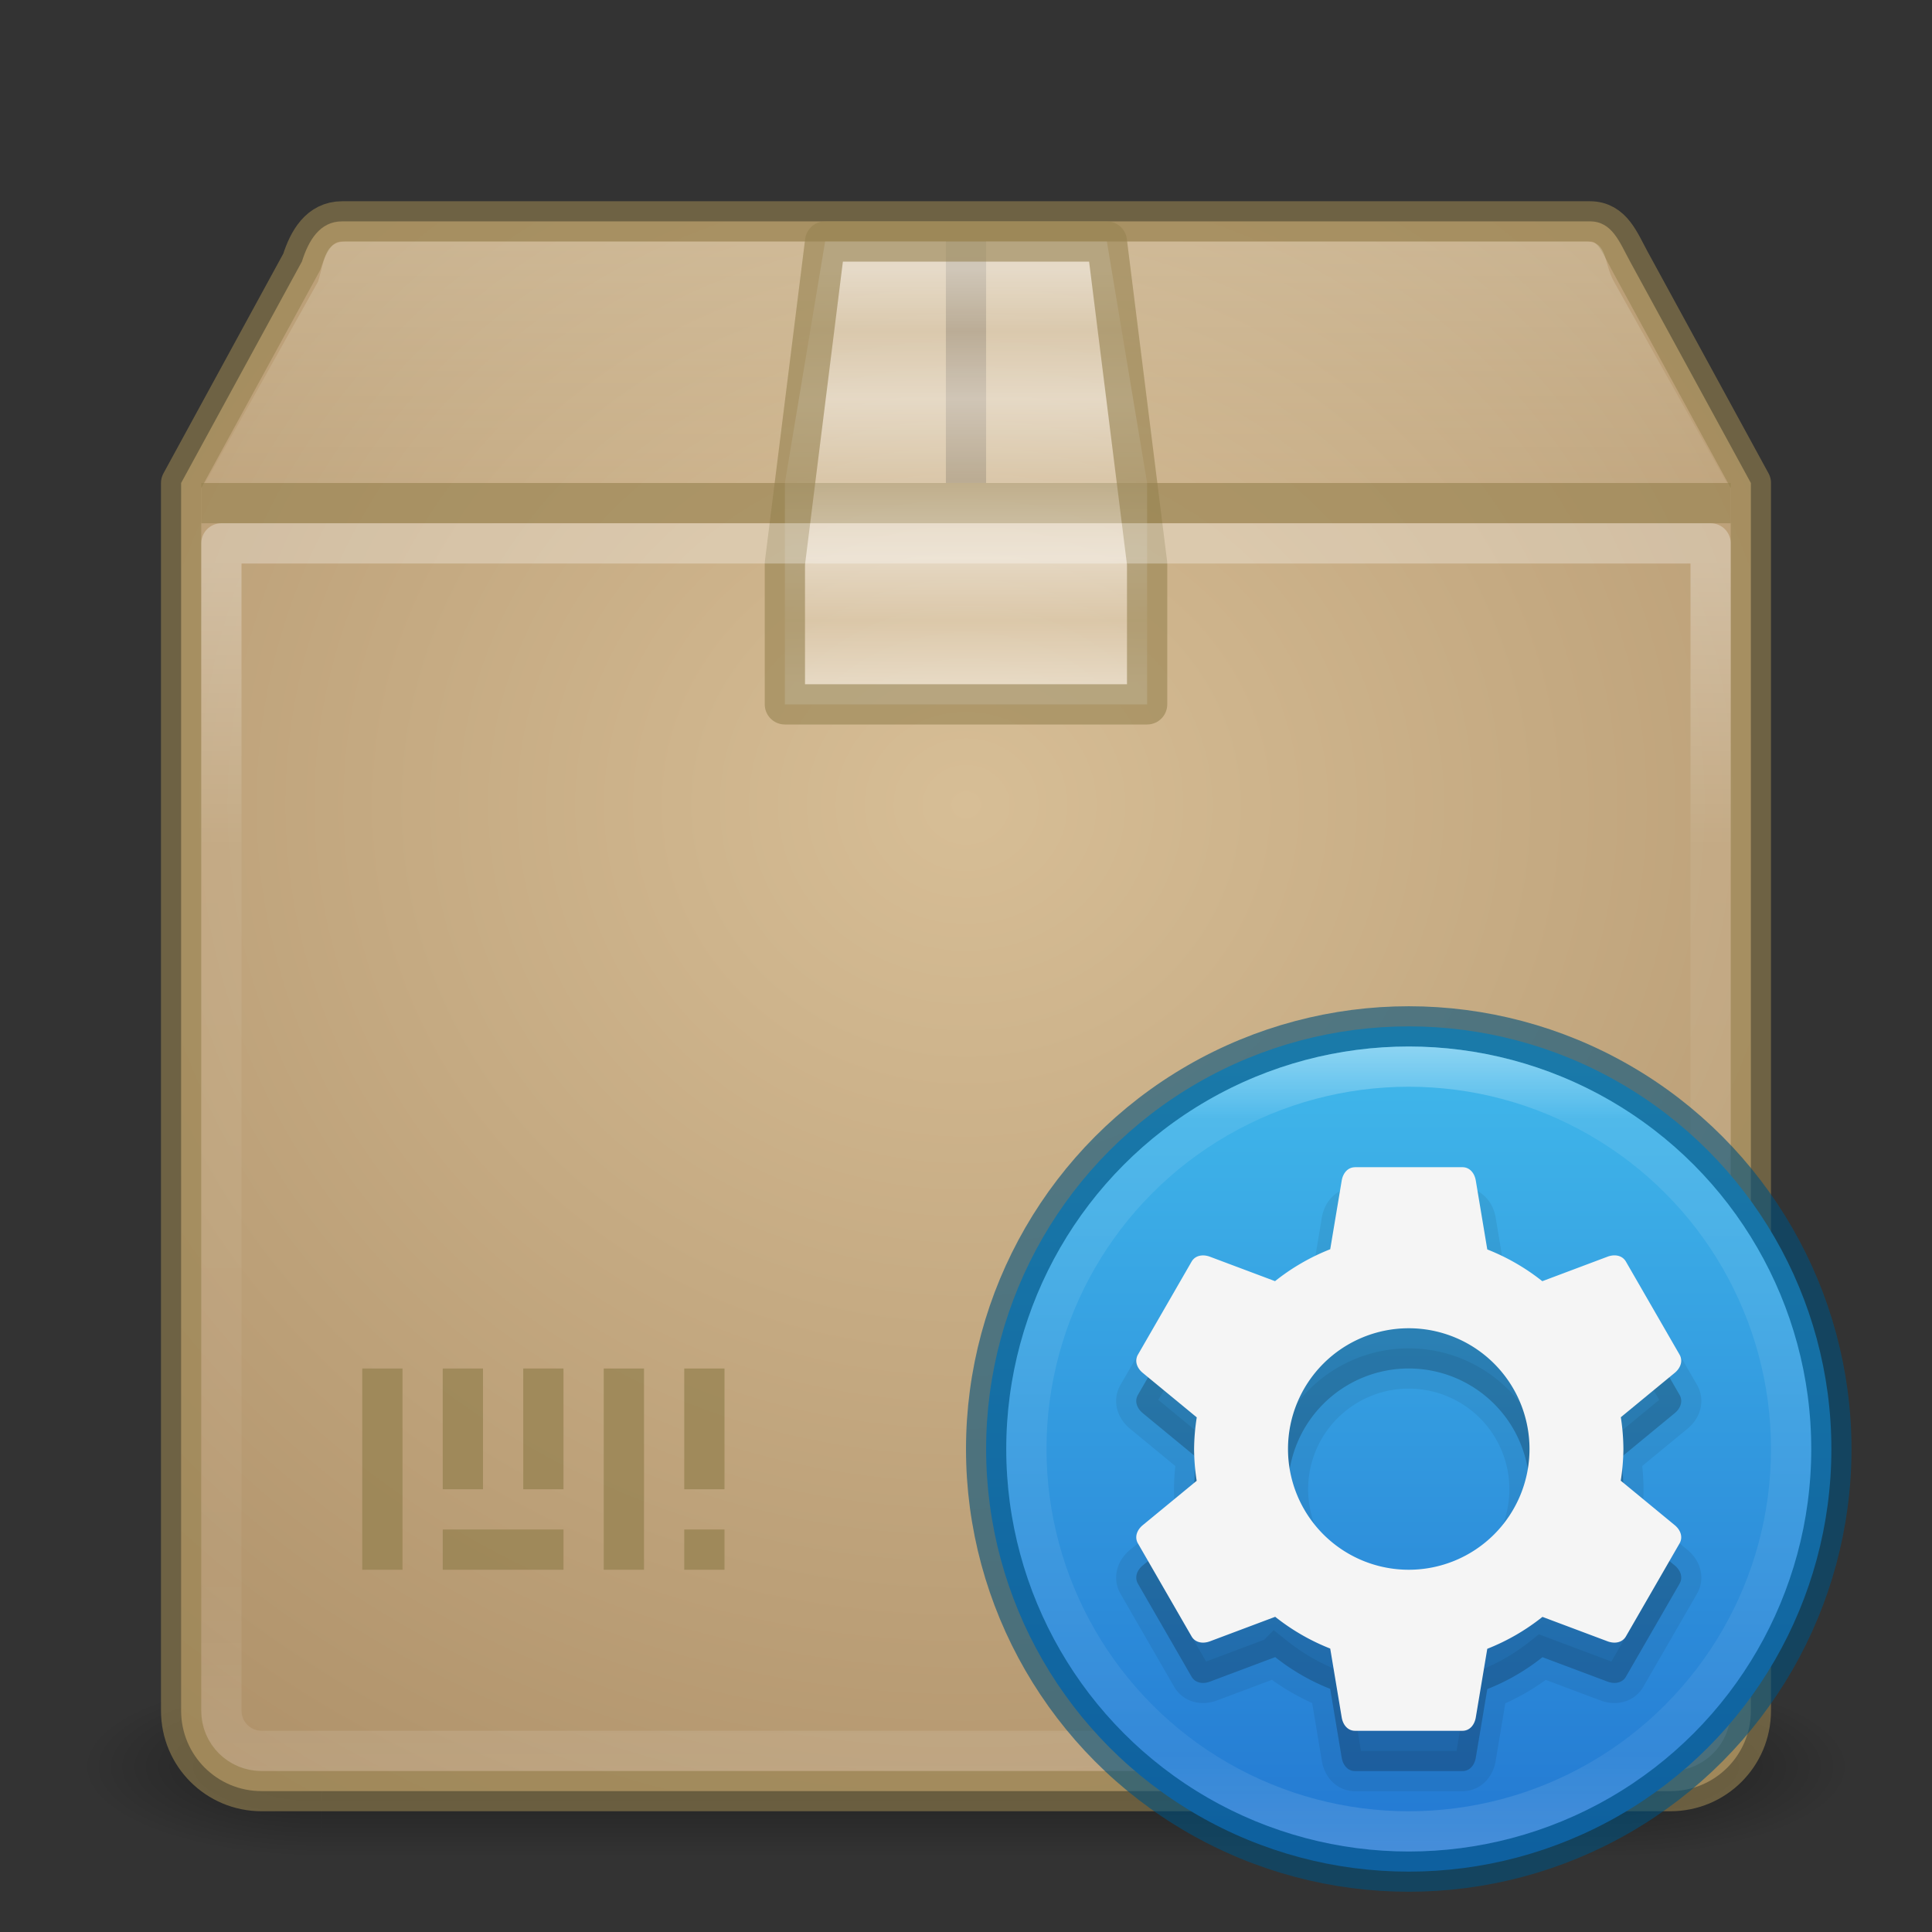 <?xml version="1.0" encoding="UTF-8" standalone="no"?>
<!-- Created with Inkscape (http://www.inkscape.org/) -->

<svg
   xmlns:dc="http://purl.org/dc/elements/1.1/"
   xmlns:cc="http://creativecommons.org/ns#"
   xmlns:rdf="http://www.w3.org/1999/02/22-rdf-syntax-ns#"
   xmlns:svg="http://www.w3.org/2000/svg"
   xmlns="http://www.w3.org/2000/svg"
   xmlns:xlink="http://www.w3.org/1999/xlink"
   xmlns:sodipodi="http://sodipodi.sourceforge.net/DTD/sodipodi-0.dtd"
   xmlns:inkscape="http://www.inkscape.org/namespaces/inkscape"
   width="48"
   height="48"
   id="svg4290"
   version="1.1"
   inkscape:version="0.91 r"
   viewBox="0 0 48 48"
   sodipodi:docname="software-properties.svg">
  <rect x="0" y="0" width="48" height="48" fill="#333333" stroke="none"/>
  <defs
     id="defs4292">
    <linearGradient
       inkscape:collect="always"
       id="linearGradient4313">
      <stop
         style="stop-color:#fffff2;stop-opacity:1;"
         offset="0"
         id="stop4315" />
      <stop
         style="stop-color:#fffff2;stop-opacity:0;"
         offset="1"
         id="stop4317" />
    </linearGradient>
    <linearGradient
       inkscape:collect="always"
       id="linearGradient4886">
      <stop
         style="stop-color:#000000;stop-opacity:1;"
         offset="0"
         id="stop4888" />
      <stop
         style="stop-color:#000000;stop-opacity:0;"
         offset="1"
         id="stop4890" />
    </linearGradient>
    <linearGradient
       inkscape:collect="always"
       id="linearGradient4876">
      <stop
         style="stop-color:#000000;stop-opacity:0"
         offset="0"
         id="stop4878" />
      <stop
         id="stop4884"
         offset="0.492"
         style="stop-color:#000000;stop-opacity:1" />
      <stop
         style="stop-color:#000000;stop-opacity:0;"
         offset="1"
         id="stop4880" />
    </linearGradient>
    <linearGradient
       inkscape:collect="always"
       id="linearGradient4858">
      <stop
         style="stop-color:#ffffff;stop-opacity:1;"
         offset="0"
         id="stop4860" />
      <stop
         id="stop4866"
         offset="0.233"
         style="stop-color:#ffffff;stop-opacity:0.235" />
      <stop
         style="stop-color:#ffffff;stop-opacity:0.157"
         offset="0.834"
         id="stop4868" />
      <stop
         style="stop-color:#ffffff;stop-opacity:0.392"
         offset="1"
         id="stop4862" />
    </linearGradient>
    <linearGradient
       inkscape:collect="always"
       xlink:href="#linearGradient4876"
       id="linearGradient4882"
       x1="-18.286"
       y1="25.536"
       x2="-18.286"
       y2="29.964"
       gradientUnits="userSpaceOnUse" />
    <radialGradient
       inkscape:collect="always"
       xlink:href="#linearGradient4886"
       id="radialGradient4892"
       cx="-31.143"
       cy="27.679"
       fx="-31.143"
       fy="27.679"
       r="3"
       gradientTransform="matrix(-1.994,0,0,-0.75,-93.243,48.473)"
       gradientUnits="userSpaceOnUse" />
    <radialGradient
       inkscape:collect="always"
       xlink:href="#linearGradient4886"
       id="radialGradient4896"
       gradientUnits="userSpaceOnUse"
       gradientTransform="matrix(-1.994,0,0,-0.75,-62.957,48.473)"
       cx="-31.143"
       cy="27.679"
       fx="-31.143"
       fy="27.679"
       r="3" />
    <linearGradient
       inkscape:collect="always"
       xlink:href="#linearGradient4858"
       id="linearGradient4172"
       x1="23.78"
       y1="3.5"
       x2="23.78"
       y2="33.5"
       gradientUnits="userSpaceOnUse"
       gradientTransform="translate(0,10.5)" />
    <linearGradient
       id="linearGradient3767">
      <stop
         style="stop-color:#ffffff;stop-opacity:1;"
         offset="0"
         id="stop3769" />
      <stop
         id="stop3777"
         offset="0.09"
         style="stop-color:#ffffff;stop-opacity:0.235;" />
      <stop
         id="stop3775"
         offset="0.874"
         style="stop-color:#ffffff;stop-opacity:0.157;" />
      <stop
         style="stop-color:#ffffff;stop-opacity:0.392;"
         offset="1"
         id="stop3771" />
    </linearGradient>
    <linearGradient
       id="linearGradient3779-3">
      <stop
         style="stop-color:#d7be96;stop-opacity:1"
         offset="0"
         id="stop3781-4" />
      <stop
         style="stop-color:#aa8c64;stop-opacity:1"
         offset="1"
         id="stop3783-5" />
    </linearGradient>
    <radialGradient
       inkscape:collect="always"
       xlink:href="#linearGradient3779-3"
       id="radialGradient4303"
       gradientUnits="userSpaceOnUse"
       gradientTransform="matrix(1.0888453e-8,1.692,-1.846,1.1878313e-8,47.546,-22.642)"
       cx="25.197"
       cy="12.754"
       fx="25.197"
       fy="12.754"
       r="19.5" />
    <linearGradient
       inkscape:collect="always"
       xlink:href="#linearGradient4313"
       id="linearGradient4319"
       x1="24"
       y1="6"
       x2="24"
       y2="14"
       gradientUnits="userSpaceOnUse" />
    <linearGradient
       gradientTransform="matrix(0,-0.282,0.746,0,-737.462,22.64)"
       inkscape:collect="always"
       xlink:href="#linearGradient4212"
       id="linearGradient4218"
       x1="19.997"
       y1="1021.327"
       x2="56.542"
       y2="1021.327"
       gradientUnits="userSpaceOnUse" />
    <linearGradient
       inkscape:collect="always"
       id="linearGradient4212">
      <stop
         style="stop-color:#ffffff;stop-opacity:0.471"
         offset="0"
         id="stop4214" />
      <stop
         id="stop4226"
         offset="0.153"
         style="stop-color:#ffffff;stop-opacity:0.235" />
      <stop
         id="stop4220"
         offset="0.304"
         style="stop-color:#ffffff;stop-opacity:0.471" />
      <stop
         style="stop-color:#ffffff;stop-opacity:0.235"
         offset="0.492"
         id="stop4222" />
      <stop
         id="stop4224"
         offset="0.688"
         style="stop-color:#ffffff;stop-opacity:0.471" />
      <stop
         style="stop-color:#ffffff;stop-opacity:0.235"
         offset="0.851"
         id="stop4228" />
      <stop
         style="stop-color:#ffffff;stop-opacity:0.471"
         offset="1"
         id="stop4216" />
    </linearGradient>
    <linearGradient
       gradientTransform="translate(1.3814697e-5,2.2629395e-5)"
       inkscape:collect="always"
       xlink:href="#linearGradient3767"
       id="linearGradient4225"
       x1="35"
       y1="26"
       x2="35"
       y2="46"
       gradientUnits="userSpaceOnUse" />
    <linearGradient
       gradientTransform="matrix(0.724,0,0,0.724,0.241,-714.469)"
       inkscape:collect="always"
       xlink:href="#linearGradient4285"
       id="linearGradient4291"
       x1="48.646"
       y1="1022.22"
       x2="48.646"
       y2="1050.678"
       gradientUnits="userSpaceOnUse" />
    <linearGradient
       inkscape:collect="always"
       id="linearGradient4285">
      <stop
         style="stop-color:#41b9eb;stop-opacity:1"
         offset="0"
         id="stop4287" />
      <stop
         style="stop-color:#2378d2;stop-opacity:1"
         offset="1"
         id="stop4289" />
    </linearGradient>
  </defs>
  <sodipodi:namedview
     id="base"
     pagecolor="#ffffff"
     bordercolor="#666666"
     borderopacity="1.0"
     inkscape:pageopacity="0.0"
     inkscape:pageshadow="2"
     inkscape:zoom="7.9172222"
     inkscape:cx="27.015638"
     inkscape:cy="12.007405"
     inkscape:current-layer="layer1"
     showgrid="true"
     inkscape:grid-bbox="true"
     inkscape:document-units="px"
     inkscape:window-width="1366"
     inkscape:window-height="713"
     inkscape:window-x="0"
     inkscape:window-y="30"
     inkscape:window-maximized="1">
    <inkscape:grid
       type="xygrid"
       id="grid4179" />
  </sodipodi:namedview>
  <g
     id="layer1"
     inkscape:label="Layer 1"
     inkscape:groupmode="layer">
    <g
       id="g4898"
       transform="translate(39.143,16.179)"
       style="opacity:0.4">
      <rect
         y="25.571"
         x="-31.143"
         height="4.5"
         width="32"
         id="rect4870"
         style="opacity:1;fill:url(#linearGradient4882);fill-opacity:1;stroke:none;stroke-width:3;stroke-linejoin:round;stroke-miterlimit:4;stroke-dasharray:none;stroke-opacity:1" />
      <rect
         style="opacity:1;fill:url(#radialGradient4892);fill-opacity:1;stroke:none;stroke-width:3;stroke-linejoin:round;stroke-miterlimit:4;stroke-dasharray:none;stroke-opacity:1"
         id="rect4874"
         width="6"
         height="4.5"
         x="-37.143"
         y="25.571" />
      <rect
         transform="scale(-1,1)"
         y="25.571"
         x="-6.857"
         height="4.5"
         width="6"
         id="rect4894"
         style="opacity:1;fill:url(#radialGradient4896);fill-opacity:1;stroke:none;stroke-width:3;stroke-linejoin:round;stroke-miterlimit:4;stroke-dasharray:none;stroke-opacity:1" />
    </g>
    <path
       style="opacity:1;fill:url(#radialGradient4303);fill-opacity:1;stroke:none;stroke-width:3;stroke-linejoin:round;stroke-miterlimit:4;stroke-dasharray:none;stroke-opacity:1"
       d="m 8.5,5.5 c -0.554,0 -0.833,0.472 -1,1 l -3,5.5 0,30.5 c 0,1.108 0.892,2 2,2 l 35,0 c 1.108,0 2,-0.892 2,-2 l 0,-30.5 -3,-5.5 c -0.265,-0.486 -0.446,-1 -1,-1 z"
       id="rect4181"
       inkscape:connector-curvature="0"
       sodipodi:nodetypes="sscsssscsss" />
    <path
       inkscape:connector-curvature="0"
       id="path4306"
       d="m 8.5,5.5 c -0.554,0 -0.833,0.472 -1,1 l -3,5.5 0,30.5 c 0,1.108 0.892,2 2,2 l 35,0 c 1.108,0 2,-0.892 2,-2 l 0,-30.5 -3,-5.5 c -0.265,-0.486 -0.446,-1 -1,-1 z"
       style="opacity:0.6;fill:none;fill-opacity:1;stroke:#968250;stroke-width:1;stroke-linejoin:round;stroke-miterlimit:4;stroke-dasharray:none;stroke-opacity:1"
       sodipodi:nodetypes="sscsssscsss" />
    <rect
       style="opacity:0.6;fill:#968250;fill-opacity:1;stroke:none;stroke-width:1;stroke-linecap:butt;stroke-linejoin:miter;stroke-miterlimit:4;stroke-dasharray:none;stroke-opacity:1"
       id="rect4309"
       width="38"
       height="1"
       x="5"
       y="12" />
    <path
       inkscape:connector-curvature="0"
       id="path4311"
       d="M 8.6,6 C 8.046,6 8.07,6.473 7.9,7 L 5.1,12 42.9,12 40.1,7 C 39.829,6.517 39.954,6 39.4,6 Z"
       style="opacity:0.2;fill:url(#linearGradient4319);fill-opacity:1;stroke:none;stroke-width:3;stroke-linejoin:round;stroke-miterlimit:4;stroke-dasharray:none;stroke-opacity:1"
       sodipodi:nodetypes="ssccsss" />
    <rect
       style="opacity:0.2;fill:#000000;fill-opacity:1;stroke:none;stroke-width:1;stroke-linecap:butt;stroke-linejoin:miter;stroke-miterlimit:4;stroke-dasharray:none;stroke-opacity:1"
       id="rect4387"
       width="1"
       height="6"
       x="23.5"
       y="6" />
    <path
       style="opacity:1;fill:url(#linearGradient4218);fill-opacity:1;stroke:none;stroke-width:1;stroke-linecap:round;stroke-linejoin:round;stroke-miterlimit:4;stroke-dasharray:none;stroke-opacity:1"
       d="m 19.5,17.5 0,-5.5 1,-6 7,0 1,6 0,5.5 z"
       id="rect4189"
       inkscape:connector-curvature="0"
       sodipodi:nodetypes="ccccccc" />
    <path
       sodipodi:nodetypes="ccccccc"
       inkscape:connector-curvature="0"
       id="path4345"
       d="m 19.5,17.5 0,-3.5 1,-8 7,0 1,8 0,3.5 z"
       style="opacity:0.6;fill:none;fill-opacity:1;stroke:#968250;stroke-width:1;stroke-linecap:round;stroke-linejoin:round;stroke-miterlimit:4;stroke-dasharray:none;stroke-opacity:1" />
    <path
       style="opacity:0.3;fill:none;fill-opacity:1;stroke:url(#linearGradient4172);stroke-width:1;stroke-linejoin:round;stroke-miterlimit:4;stroke-dasharray:none;stroke-opacity:1"
       d="m 42.5,13.5 0,29 c 0,0.554 -0.446,1 -1,1 l -35,0 c -0.554,0 -1,-0.446 -1,-1 l 0,-29 z"
       id="rect4162"
       inkscape:connector-curvature="0"
       sodipodi:nodetypes="csssscc" />
    <rect
       style="opacity:0.75;fill:#968250;fill-opacity:1;stroke:none;stroke-width:1;stroke-linecap:round;stroke-linejoin:round;stroke-miterlimit:4;stroke-dasharray:none;stroke-opacity:1"
       id="rect4294"
       width="1"
       height="5"
       x="9"
       y="34" />
    <rect
       style="opacity:0.75;fill:#968250;fill-opacity:1;stroke:none;stroke-width:1;stroke-linecap:round;stroke-linejoin:round;stroke-miterlimit:4;stroke-dasharray:none;stroke-opacity:1"
       id="rect4296"
       width="1"
       height="3"
       x="11"
       y="34" />
    <rect
       style="opacity:0.75;fill:#968250;fill-opacity:1;stroke:none;stroke-width:1;stroke-linecap:round;stroke-linejoin:round;stroke-miterlimit:4;stroke-dasharray:none;stroke-opacity:1"
       id="rect4298"
       width="1"
       height="3"
       x="13"
       y="34" />
    <rect
       style="opacity:0.75;fill:#968250;fill-opacity:1;stroke:none;stroke-width:1;stroke-linecap:round;stroke-linejoin:round;stroke-miterlimit:4;stroke-dasharray:none;stroke-opacity:1"
       id="rect4300"
       width="1"
       height="5"
       x="15"
       y="34" />
    <rect
       style="opacity:0.75;fill:#968250;fill-opacity:1;stroke:none;stroke-width:1;stroke-linecap:round;stroke-linejoin:round;stroke-miterlimit:4;stroke-dasharray:none;stroke-opacity:1"
       id="rect4302"
       width="1"
       height="3"
       x="17"
       y="34" />
    <rect
       style="opacity:0.75;fill:#968250;fill-opacity:1;stroke:none;stroke-width:1;stroke-linecap:round;stroke-linejoin:round;stroke-miterlimit:4;stroke-dasharray:none;stroke-opacity:1"
       id="rect4304"
       width="1"
       height="1"
       x="17"
       y="38" />
    <rect
       style="opacity:0.75;fill:#968250;fill-opacity:1;stroke:none;stroke-width:1;stroke-linecap:round;stroke-linejoin:round;stroke-miterlimit:4;stroke-dasharray:none;stroke-opacity:1"
       id="rect4306"
       width="3"
       height="1"
       x="11"
       y="38" />
    <circle
       style="opacity:1;fill:url(#linearGradient4291);fill-opacity:1;stroke:none;stroke-width:1;stroke-linecap:round;stroke-linejoin:round;stroke-miterlimit:4;stroke-dasharray:none;stroke-opacity:1"
       id="path4283"
       cx="35"
       cy="36"
       r="10.5" />
    <circle
       r="10.5"
       cy="36"
       cx="35"
       id="circle4203"
       style="opacity:0.6;fill:none;fill-opacity:1;stroke:#00507d;stroke-width:1;stroke-linecap:round;stroke-linejoin:round;stroke-miterlimit:4;stroke-dasharray:none;stroke-opacity:1" />
    <path
       id="path4213"
       d="m 33.666,30 c -0.185,0 -0.302,0.152 -0.332,0.334 l -0.285,1.703 a 5.333,5.333 0 0 0 -1.371,0.793 l -1.617,-0.607 c -0.173,-0.065 -0.365,-0.037 -0.457,0.123 l -1.332,2.309 c -0.092,0.16 -0.022,0.338 0.121,0.455 l 1.34,1.104 a 5.333,5.333 0 0 0 -0.066,0.787 5.333,5.333 0 0 0 0.064,0.789 l -1.338,1.102 c -0.143,0.117 -0.213,0.295 -0.121,0.455 l 1.332,2.309 c 0.092,0.16 0.284,0.188 0.457,0.123 l 1.621,-0.609 a 5.333,5.333 0 0 0 1.367,0.789 l 0.285,1.709 c 0.03,0.182 0.147,0.334 0.332,0.334 l 2.668,0 c 0.185,0 0.302,-0.152 0.332,-0.334 l 0.285,-1.703 a 5.333,5.333 0 0 0 1.371,-0.793 l 1.617,0.607 c 0.173,0.065 0.365,0.037 0.457,-0.123 l 1.332,-2.309 c 0.092,-0.16 0.022,-0.338 -0.121,-0.455 l -1.34,-1.104 a 5.333,5.333 0 0 0 0.066,-0.787 5.333,5.333 0 0 0 -0.064,-0.789 l 1.338,-1.102 c 0.143,-0.117 0.213,-0.295 0.121,-0.455 l -1.332,-2.309 c -0.092,-0.16 -0.284,-0.188 -0.457,-0.123 l -1.621,0.609 a 5.333,5.333 0 0 0 -1.367,-0.789 l -0.285,-1.709 c -0.03,-0.182 -0.147,-0.334 -0.332,-0.334 l -2.668,0 z m 1.334,4 a 3,3 0 0 1 3,3 3,3 0 0 1 -3,3 3,3 0 0 1 -3,-3 3,3 0 0 1 3,-3 z"
       style="display:inline;opacity:0.07;fill:#000000;fill-opacity:1;stroke:#000000;stroke-width:1;stroke-miterlimit:4;stroke-dasharray:none;stroke-opacity:1;enable-background:new"
       inkscape:connector-curvature="0" />
    <path
       inkscape:connector-curvature="0"
       style="display:inline;opacity:0.15;fill:#000000;fill-opacity:1;stroke:none;stroke-width:2;stroke-miterlimit:4;stroke-dasharray:none;stroke-opacity:1;enable-background:new"
       d="m 33.666,30 c -0.185,0 -0.302,0.152 -0.332,0.334 l -0.285,1.703 a 5.333,5.333 0 0 0 -1.371,0.793 l -1.617,-0.607 c -0.173,-0.065 -0.365,-0.037 -0.457,0.123 l -1.332,2.309 c -0.092,0.16 -0.022,0.338 0.121,0.455 l 1.34,1.104 a 5.333,5.333 0 0 0 -0.066,0.787 5.333,5.333 0 0 0 0.064,0.789 l -1.338,1.102 c -0.143,0.117 -0.213,0.295 -0.121,0.455 l 1.332,2.309 c 0.092,0.16 0.284,0.188 0.457,0.123 l 1.621,-0.609 a 5.333,5.333 0 0 0 1.367,0.789 l 0.285,1.709 c 0.03,0.182 0.147,0.334 0.332,0.334 l 2.668,0 c 0.185,0 0.302,-0.152 0.332,-0.334 l 0.285,-1.703 a 5.333,5.333 0 0 0 1.371,-0.793 l 1.617,0.607 c 0.173,0.065 0.365,0.037 0.457,-0.123 l 1.332,-2.309 c 0.092,-0.16 0.022,-0.338 -0.121,-0.455 l -1.34,-1.104 a 5.333,5.333 0 0 0 0.066,-0.787 5.333,5.333 0 0 0 -0.064,-0.789 l 1.338,-1.102 c 0.143,-0.117 0.213,-0.295 0.121,-0.455 l -1.332,-2.309 c -0.092,-0.16 -0.284,-0.188 -0.457,-0.123 l -1.621,0.609 a 5.333,5.333 0 0 0 -1.367,-0.789 l -0.285,-1.709 c -0.03,-0.182 -0.147,-0.334 -0.332,-0.334 l -2.668,0 z m 1.334,4 a 3,3 0 0 1 3,3 3,3 0 0 1 -3,3 3,3 0 0 1 -3,-3 3,3 0 0 1 3,-3 z"
       id="path4211" />
    <path
       id="path4280"
       d="m 33.666,29 c -0.185,0 -0.302,0.152 -0.332,0.334 l -0.285,1.703 a 5.333,5.333 0 0 0 -1.371,0.793 l -1.617,-0.607 c -0.173,-0.065 -0.365,-0.037 -0.457,0.123 l -1.332,2.309 c -0.092,0.16 -0.022,0.338 0.121,0.455 l 1.34,1.104 a 5.333,5.333 0 0 0 -0.066,0.787 5.333,5.333 0 0 0 0.064,0.789 L 28.393,37.891 c -0.143,0.117 -0.213,0.295 -0.121,0.455 l 1.332,2.309 c 0.092,0.16 0.284,0.188 0.457,0.123 l 1.621,-0.609 a 5.333,5.333 0 0 0 1.367,0.789 l 0.285,1.709 c 0.03,0.182 0.147,0.334 0.332,0.334 l 2.668,0 c 0.185,0 0.302,-0.152 0.332,-0.334 l 0.285,-1.703 a 5.333,5.333 0 0 0 1.371,-0.793 l 1.617,0.607 c 0.173,0.065 0.365,0.037 0.457,-0.123 l 1.332,-2.309 c 0.092,-0.16 0.022,-0.338 -0.121,-0.455 l -1.34,-1.104 a 5.333,5.333 0 0 0 0.066,-0.787 5.333,5.333 0 0 0 -0.064,-0.789 l 1.338,-1.102 c 0.143,-0.117 0.213,-0.295 0.121,-0.455 l -1.332,-2.309 c -0.092,-0.16 -0.284,-0.188 -0.457,-0.123 l -1.621,0.609 a 5.333,5.333 0 0 0 -1.367,-0.789 l -0.285,-1.709 c -0.03,-0.182 -0.147,-0.334 -0.332,-0.334 l -2.668,0 z m 1.334,4 a 3,3 0 0 1 3,3 3,3 0 0 1 -3,3 3,3 0 0 1 -3,-3 3,3 0 0 1 3,-3 z"
       style="display:inline;opacity:1;fill:#f5f5f5;fill-opacity:1;stroke:none;stroke-width:2;stroke-miterlimit:4;stroke-dasharray:none;stroke-opacity:1;enable-background:new"
       inkscape:connector-curvature="0" />
    <circle
       r="9.5"
       cy="36"
       cx="35"
       id="circle4215"
       style="opacity:0.4;fill:none;fill-opacity:1;stroke:url(#linearGradient4225);stroke-width:1;stroke-linecap:round;stroke-linejoin:round;stroke-miterlimit:4;stroke-dasharray:none;stroke-opacity:1" />
  </g>
</svg>
